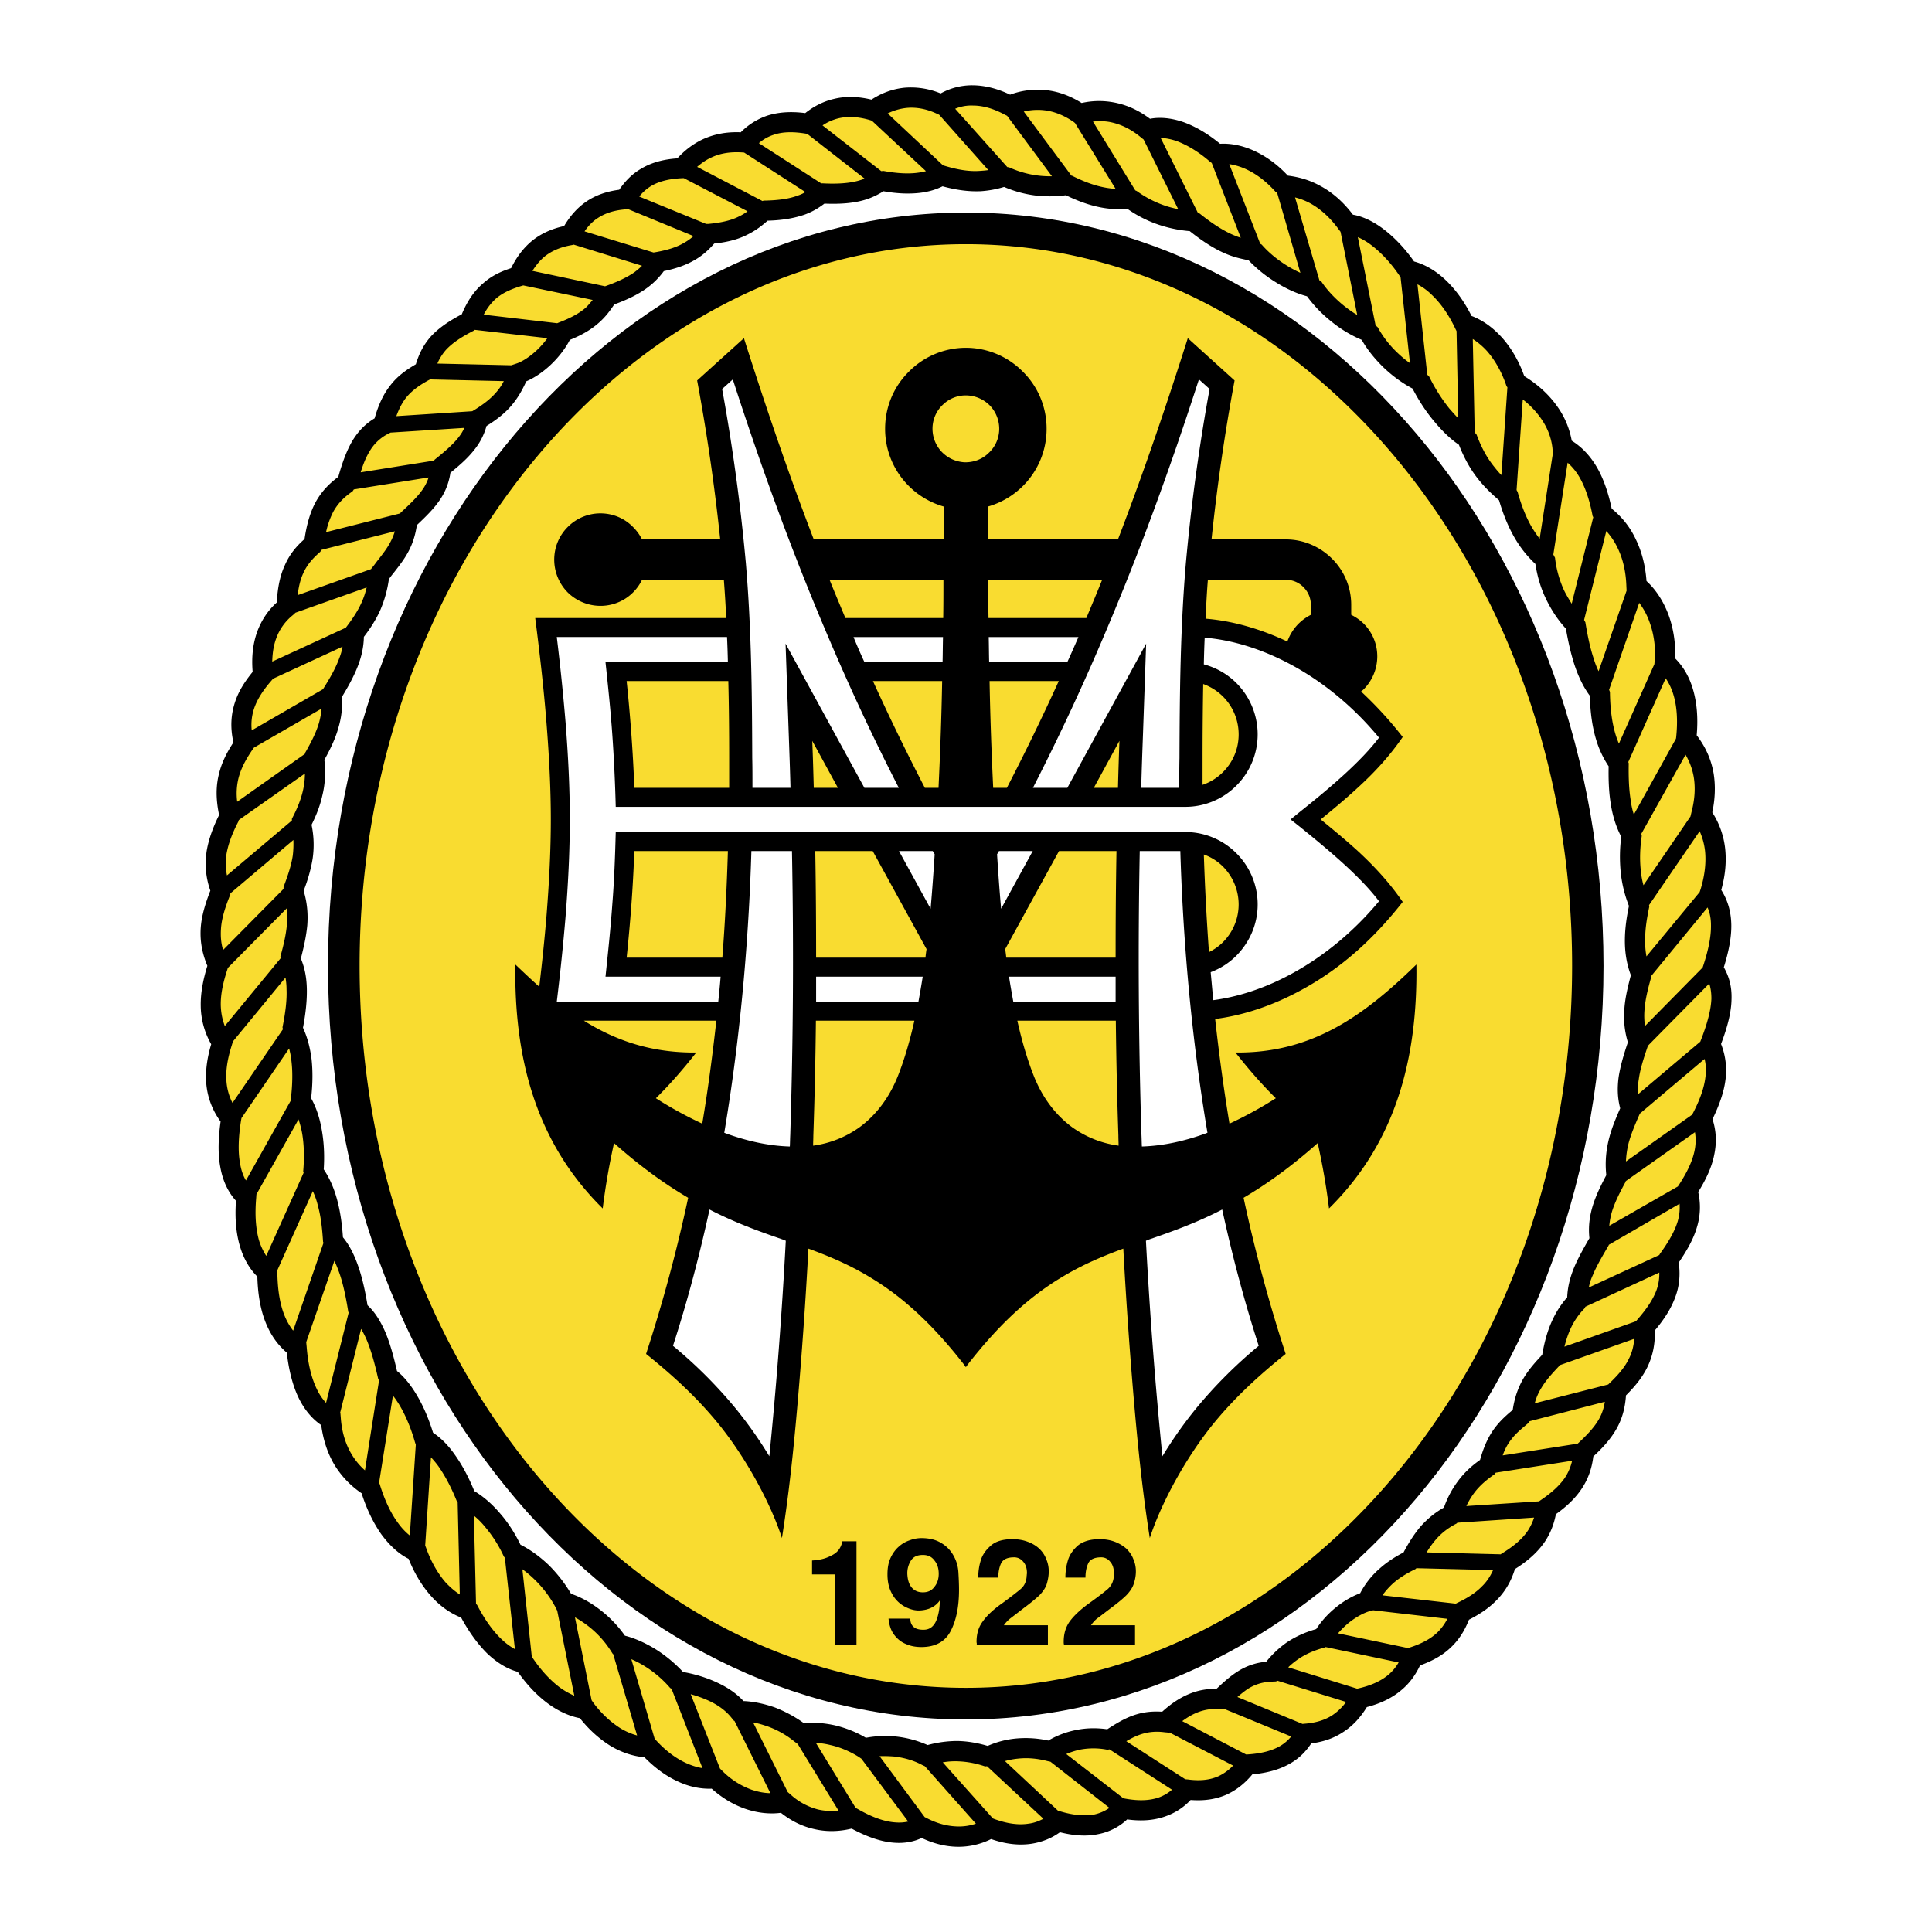 <svg xmlns="http://www.w3.org/2000/svg" width="2500" height="2500" viewBox="0 0 192.756 192.756"><g fill-rule="evenodd" clip-rule="evenodd"><path fill="#fff" d="M0 0h192.756v192.756H0V0z"/><path d="M100.775 9.443a7.878 7.878 0 0 1 3.623-.447c1.152.128 2.324.533 3.518 1.279a7.913 7.913 0 0 1 3.176-.064c1.172.213 2.408.703 3.645 1.641.98-.192 2.109-.085 3.303.319 1.193.426 2.451 1.151 3.688 2.174 1.131-.063 2.322.192 3.496.746 1.129.533 2.258 1.343 3.26 2.43 1.023.128 2.111.405 3.197 1.001 1.129.597 2.26 1.513 3.303 2.898 1.023.171 2.09.704 3.092 1.471 1.086.831 2.131 1.939 3.004 3.197 1.109.298 2.195.938 3.176 1.875.959.917 1.834 2.11 2.559 3.559 1.172.448 2.195 1.215 3.09 2.217.916 1.044 1.662 2.344 2.174 3.794 1.193.724 2.344 1.705 3.219 2.92a8.44 8.44 0 0 1 1.514 3.517c1.172.725 2.045 1.769 2.684 2.962.619 1.172 1.023 2.494 1.301 3.815a8.509 8.509 0 0 1 2.43 3.111c.598 1.236.938 2.643 1.045 4.113.98.896 1.705 2.068 2.195 3.368.49 1.342.725 2.856.66 4.348.832.831 1.449 1.896 1.812 3.197.361 1.279.49 2.771.34 4.476.916 1.193 1.449 2.451 1.684 3.772.213 1.279.15 2.601-.127 3.922a8.344 8.344 0 0 1 1.279 3.581c.148 1.322.02 2.707-.385 4.156.66 1.044.98 2.195 1.002 3.474.021 1.257-.256 2.664-.746 4.241.533.938.811 1.961.768 3.197-.021 1.215-.363 2.664-1.045 4.455a7.127 7.127 0 0 1 .447 3.537c-.148 1.215-.596 2.516-1.299 3.965.383 1.172.426 2.344.17 3.559-.234 1.193-.789 2.408-1.598 3.709a6.774 6.774 0 0 1-.129 3.516c-.32 1.109-.938 2.238-1.811 3.518.17 1.256.062 2.387-.363 3.496-.404 1.086-1.066 2.15-2.025 3.281.043 1.428-.234 2.621-.768 3.709-.51 1.023-1.234 1.896-2.109 2.77-.086 1.236-.361 2.281-.916 3.283-.533.959-1.301 1.854-2.344 2.812-.15 1.236-.533 2.281-1.174 3.24-.617.916-1.449 1.727-2.557 2.514-.191.959-.512 1.855-1.107 2.75-.641.938-1.557 1.834-2.984 2.729-.404 1.32-1.045 2.322-1.855 3.133-.766.787-1.682 1.385-2.727 1.918-.426 1.088-1.002 2.004-1.791 2.75-.789.766-1.789 1.342-3.09 1.811-.447.938-1.023 1.77-1.875 2.473-.854.725-1.961 1.301-3.432 1.684-.682 1.109-1.471 1.939-2.43 2.537-.918.596-1.939.938-3.113 1.086-.512.768-1.15 1.449-2.066 1.982-.938.555-2.174.959-3.814 1.109-.725.873-1.557 1.555-2.58 2.023-1.021.447-2.174.639-3.58.533a6.236 6.236 0 0 1-2.473 1.619c-1.043.383-2.301.533-3.857.32a5.797 5.797 0 0 1-2.898 1.471c-1.107.234-2.365.17-3.814-.191-.789.574-1.748.979-2.855 1.15-1.152.17-2.494.064-4.008-.469a7.286 7.286 0 0 1-3.388.768c-1.13-.021-2.323-.299-3.538-.875-.768.363-1.684.555-2.771.469-1.172-.084-2.557-.512-4.22-1.406-1.236.299-2.493.342-3.751.043-1.15-.256-2.259-.789-3.303-1.619-1.108.148-2.344.021-3.581-.406-1.151-.404-2.28-1.064-3.325-2.002-1.107.041-2.259-.193-3.388-.725-1.172-.533-2.302-1.365-3.325-2.41-1.194-.105-2.345-.51-3.41-1.15-1.13-.703-2.174-1.662-3.026-2.748-1.023-.193-2.152-.684-3.261-1.514-1.023-.768-2.025-1.812-2.941-3.111-1.023-.277-2.025-.875-3.005-1.791-.938-.916-1.833-2.131-2.643-3.623-1.193-.469-2.195-1.236-3.026-2.174-.98-1.107-1.705-2.408-2.217-3.688-1.023-.512-1.918-1.363-2.707-2.43-.81-1.15-1.492-2.559-1.982-4.113a9.172 9.172 0 0 1-2.771-2.941c-.639-1.107-1.065-2.408-1.257-3.857-.938-.639-1.705-1.576-2.28-2.77-.576-1.217-.959-2.729-1.151-4.455-1.002-.854-1.706-1.918-2.195-3.219-.469-1.258-.703-2.729-.746-4.369-.789-.789-1.385-1.811-1.748-3.068-.362-1.236-.511-2.729-.383-4.498-.831-.916-1.343-2.066-1.577-3.432-.234-1.299-.192-2.812.042-4.475a7.432 7.432 0 0 1-1.428-3.773c-.106-1.258.085-2.578.49-3.943a7.86 7.86 0 0 1-1.044-3.836c-.021-1.277.234-2.6.661-3.984-.555-1.322-.746-2.558-.661-3.794.085-1.193.448-2.387.959-3.708-.491-1.385-.555-2.707-.362-3.985.213-1.214.66-2.408 1.236-3.559-.341-1.62-.32-2.941 0-4.156.277-1.129.789-2.11 1.428-3.09-.341-1.513-.234-2.813.149-3.985.362-1.13 1.002-2.11 1.769-3.048-.128-1.556.042-2.877.469-4.049.426-1.13 1.065-2.089 1.939-2.877.085-1.535.341-2.729.81-3.73.448-1.023 1.086-1.833 1.96-2.6.213-1.449.554-2.643 1.087-3.645.554-1.023 1.3-1.833 2.281-2.558.405-1.449.831-2.601 1.385-3.559.575-.959 1.279-1.706 2.238-2.281.404-1.428.916-2.472 1.598-3.325.661-.852 1.492-1.47 2.516-2.067.341-1.129.81-2.003 1.534-2.813.746-.789 1.705-1.47 3.048-2.173.575-1.386 1.278-2.366 2.131-3.091.811-.725 1.727-1.172 2.792-1.513.554-1.129 1.236-2.025 2.088-2.728.874-.703 1.918-1.193 3.197-1.471.597-1.002 1.3-1.812 2.195-2.43.895-.618 1.982-1.023 3.303-1.193.576-.831 1.236-1.535 2.131-2.067.938-.575 2.11-.959 3.666-1.065.746-.81 1.598-1.471 2.621-1.939 1.066-.469 2.26-.725 3.708-.661a6.8 6.8 0 0 1 2.643-1.662c1.065-.341 2.301-.447 3.793-.256.81-.64 1.748-1.151 2.834-1.407 1.108-.277 2.366-.277 3.772.064 1.044-.682 2.174-1.087 3.367-1.193a7.736 7.736 0 0 1 3.538.575 6.425 6.425 0 0 1 3.241-.81c1.191.015 2.449.335 3.683.932z"/><path d="M100.18 18.65a10.27 10.27 0 0 1-2.346.427c-1.022.042-2.237-.064-3.793-.49-.639.32-1.385.554-2.323.66-.98.107-2.153.085-3.581-.17-.021.021-.043.021-.043.042-1.001.575-2.323 1.342-5.839 1.194-.512.383-1.087.767-1.939 1.086-.917.32-2.089.576-3.73.618-.554.49-1.15.959-1.96 1.364-.853.448-1.918.768-3.367.917-.576.661-1.194 1.215-1.982 1.663-.81.469-1.791.831-3.047 1.087a7.677 7.677 0 0 1-1.77 1.748c-.81.576-1.833 1.087-3.175 1.578-.405.596-.81 1.172-1.47 1.769-.682.618-1.578 1.215-2.963 1.769-.426.831-1.108 1.726-1.896 2.472-.746.704-1.599 1.3-2.451 1.663-.426.938-.874 1.705-1.492 2.43-.618.725-1.407 1.364-2.473 2.024a6.564 6.564 0 0 1-1.279 2.451c-.575.725-1.321 1.407-2.323 2.216a6.42 6.42 0 0 1-1.172 2.877c-.576.81-1.3 1.513-2.174 2.344-.341 2.259-1.236 3.389-2.388 4.859-.127.149-.234.299-.404.533a11.933 11.933 0 0 1-.896 3.175c-.426.917-.959 1.748-1.599 2.579-.021 1.023-.234 1.982-.618 2.962s-.917 1.961-1.556 3.005c.043 1.108-.063 2.11-.383 3.154-.277 1.002-.746 2.003-1.385 3.154.149 1.321.063 2.494-.213 3.603-.235 1.044-.619 1.981-1.066 2.877a9.629 9.629 0 0 1 .107 3.389c-.171 1.044-.469 2.089-.896 3.197.362 1.193.447 2.344.362 3.452-.106 1.087-.341 2.153-.64 3.304.384.917.576 1.897.597 3.047.021 1.129-.107 2.387-.384 3.857.426.918.703 1.961.853 3.113.127 1.15.127 2.449-.042 3.92.533.959.874 2.047 1.065 3.176.234 1.301.277 2.664.192 3.922.618.916 1.066 1.982 1.364 3.133.298 1.129.469 2.365.554 3.645.533.639 1.001 1.471 1.407 2.559.426 1.129.768 2.514 1.044 4.219.724.662 1.279 1.557 1.769 2.664.469 1.109.831 2.408 1.172 3.9.768.619 1.428 1.471 2.004 2.451.66 1.107 1.193 2.408 1.598 3.709.725.469 1.47 1.193 2.173 2.195.683.959 1.343 2.152 1.94 3.623.831.49 1.726 1.236 2.579 2.238.724.83 1.428 1.875 2.025 3.111.98.49 1.939 1.193 2.813 2.025a14.309 14.309 0 0 1 2.238 2.877c.959.318 1.96.873 2.898 1.598a11.87 11.87 0 0 1 2.473 2.58c.938.232 2.003.703 3.048 1.342a13.586 13.586 0 0 1 2.749 2.279c1.129.193 2.366.555 3.517 1.109.938.447 1.812 1.023 2.515 1.791 1.023.041 2.088.275 3.133.639.98.383 1.96.895 2.876 1.555 1.023-.084 2.089 0 3.133.234 1.066.258 2.11.662 3.069 1.238a10.49 10.49 0 0 1 3.175-.107c1.023.127 2.025.404 2.984.83a11.294 11.294 0 0 1 3.005-.404c.981.021 1.983.191 2.985.49a9.09 9.09 0 0 1 2.939-.746 10.52 10.52 0 0 1 3.113.213 8.713 8.713 0 0 1 2.834-1.064c.959-.191 1.961-.215 3.047-.064.107-.064.064-.043 0 0 1.557-1.002 3.049-1.918 5.479-1.748.938-.852 1.832-1.428 2.729-1.789a6.56 6.56 0 0 1 2.686-.49c.725-.684 1.385-1.279 2.131-1.748a6.193 6.193 0 0 1 2.834-.959 9.933 9.933 0 0 1 2.066-1.939c.832-.555 1.791-1.002 2.922-1.322a9.321 9.321 0 0 1 1.98-2.174 8.744 8.744 0 0 1 2.408-1.406 8.47 8.47 0 0 1 1.982-2.494c.746-.66 1.535-1.15 2.344-1.576.533-1.002 1.088-1.875 1.729-2.621.66-.727 1.385-1.344 2.301-1.855a9.817 9.817 0 0 1 1.514-2.791c.596-.768 1.279-1.387 2.088-1.961.406-1.449.896-2.43 1.492-3.219.555-.725 1.129-1.236 1.77-1.77.191-1.299.574-2.301 1.086-3.176.512-.852 1.152-1.576 1.855-2.322.256-1.514.617-2.643 1.064-3.561a9.158 9.158 0 0 1 1.428-2.172c.043-1.066.299-2.025.703-3.006.406-.959.918-1.855 1.514-2.898-.127-1.15.021-2.217.342-3.262.32-1.023.789-1.982 1.342-3.025-.148-1.385 0-2.623.299-3.752.277-1.045.682-1.982 1.088-2.92-.277-1.043-.299-2.066-.15-3.154.17-1.066.49-2.174.916-3.432a8.882 8.882 0 0 1-.34-3.451c.084-1.045.34-2.111.639-3.24-.469-1.236-.617-2.473-.596-3.645.02-1.151.191-2.238.404-3.261a12.738 12.738 0 0 1-.832-3.474 15.622 15.622 0 0 1 .064-3.432c-.574-1.087-.916-2.302-1.086-3.538-.172-1.193-.193-2.387-.172-3.495a9.783 9.783 0 0 1-1.256-2.686c-.342-1.129-.576-2.536-.619-4.348-.682-.917-1.193-2.025-1.576-3.219-.363-1.15-.619-2.344-.811-3.474-.789-.853-1.471-1.875-2.025-3.048-.49-1.023-.83-2.174-1.021-3.41a11.314 11.314 0 0 1-2.09-2.643c-.703-1.215-1.193-2.536-1.535-3.708-.66-.576-1.363-1.215-2.045-2.068-.725-.895-1.385-2.003-1.961-3.474-.832-.554-1.684-1.385-2.494-2.366-.789-.938-1.512-2.046-2.131-3.24-.938-.49-1.961-1.215-2.877-2.089-.832-.81-1.6-1.726-2.195-2.771a12.373 12.373 0 0 1-3.006-1.812 13.022 13.022 0 0 1-2.451-2.536c-.98-.256-2.023-.725-3.025-1.343a13.573 13.573 0 0 1-2.793-2.238c-.084-.021-.191-.043-.277-.064-1.193-.256-2.77-.596-5.605-2.855a13.043 13.043 0 0 1-2.77-.533 12.175 12.175 0 0 1-3.41-1.662c-1.385.042-3.197.064-6.182-1.386-.766.107-1.684.149-2.686.064a11.494 11.494 0 0 1-3.473-.892z" fill="#fff"/><path d="M96.364 21.208c35.038 0 63.618 33.781 63.618 75.15 0 41.41-28.58 75.191-63.618 75.191-35.039 0-63.64-33.781-63.64-75.191 0-41.369 28.602-75.15 63.64-75.15z"/><path d="M96.364 24.362c33.312 0 60.485 32.353 60.485 71.996 0 39.684-27.174 72.037-60.485 72.037-33.312 0-60.486-32.354-60.486-72.037 0-39.643 27.174-71.996 60.486-71.996zM69.19 23.552l-6.522-2.686-.234.021c-1.193.085-2.109.405-2.834.895-.49.32-.917.768-1.279 1.301l6.884 2.11.256-.043c1.194-.213 2.11-.511 2.813-.938a4.73 4.73 0 0 0 .916-.66zM74.583 21.08l-6.352-3.303h-.149c-1.407.064-2.387.341-3.133.789a4.551 4.551 0 0 0-1.172 1.044l6.671 2.729h.213c1.407-.128 2.366-.384 3.069-.746a4.92 4.92 0 0 0 .853-.513zM80.358 19.162l-6.117-3.943h-.021c-1.279-.106-2.323.064-3.197.469-.533.235-1.022.576-1.47.959l6.522 3.41.106-.042c1.598-.021 2.664-.213 3.432-.511.276-.087.532-.214.745-.342zM86.262 17.819l-5.712-4.454-.085-.021c-1.364-.234-2.429-.192-3.282.106a4.188 4.188 0 0 0-1.471.832l6.245 4.028.043-.022c2.28.128 3.473-.15 4.262-.469zM92.379 17.073l-5.392-5.03-.128-.043c-1.258-.383-2.323-.405-3.218-.192a5.013 5.013 0 0 0-1.577.704l5.861 4.561.213-.021c1.364.255 2.472.298 3.346.192.341-.043.618-.086.895-.171zM98.602 16.966l-4.901-5.52-.192-.085c-1.023-.49-2.046-.682-3.026-.597a5.522 5.522 0 0 0-1.918.554l5.521 5.179.149.042c1.471.448 2.579.576 3.496.512.318-.021.615-.042.871-.085zM42.997 145.396l-.575 8.803.085.215c.427 1.215 1.087 2.471 1.961 3.473.427.449.874.854 1.407 1.193l-.213-9.186-.064-.062c-.576-1.451-1.215-2.623-1.854-3.539a8.693 8.693 0 0 0-.747-.897zM39.203 139.238l-1.385 8.717.064.107c.448 1.471 1.044 2.812 1.812 3.857.362.512.767.938 1.194 1.279l.597-9.059-.085-.256c-.362-1.279-.874-2.557-1.513-3.645a9.716 9.716 0 0 0-.684-1zM36.028 132.588l-2.089 8.355.021.021.043.533c.106 1.385.469 2.557 1.044 3.537.362.619.81 1.172 1.364 1.662l1.407-8.973-.085-.148c-.342-1.535-.704-2.834-1.151-3.9a8.862 8.862 0 0 0-.554-1.087zM33.364 125.789l-2.813 8.121.042.426c.128 1.705.469 3.113 1.001 4.221.256.555.576 1.023.938 1.406l2.259-9.016-.043-.062c-.276-1.748-.597-3.135-1.001-4.178a13.155 13.155 0 0 0-.383-.918zM31.21 118.842l-3.538 7.887v.213c.021 1.576.213 2.961.639 4.113.234.639.555 1.215.938 1.705l3.026-8.76-.042-.107c-.085-1.299-.213-2.514-.512-3.58a7.316 7.316 0 0 0-.511-1.471zM57.362 161.361l1.662 8.27.192.277c.746 1.002 1.684 1.896 2.706 2.535.533.32 1.087.555 1.641.703l-2.387-8.119-.042-.021-.234-.363a9.797 9.797 0 0 0-2.238-2.428 10.426 10.426 0 0 0-1.3-.854zM52.119 156.566l.938 8.717.043.064c.853 1.277 1.769 2.258 2.686 2.961a7.396 7.396 0 0 0 1.513.875l-1.705-8.482-.192-.385a11.38 11.38 0 0 0-2.067-2.727 10.605 10.605 0 0 0-1.216-1.023zM51.373 164.537l-1.002-9.121-.106-.129a12.851 12.851 0 0 0-1.897-2.984 7.427 7.427 0 0 0-1.087-1.086l.213 8.801.106.107c.747 1.449 1.578 2.602 2.451 3.432a6.41 6.41 0 0 0 1.322.98zM68.913 169.033l2.92 7.418.234.234a7.903 7.903 0 0 0 2.92 1.875c.639.213 1.278.342 1.875.342l-3.581-7.205h-.041l-.298-.361c-.554-.682-1.3-1.215-2.153-1.619a11.648 11.648 0 0 0-1.876-.684zM70.085 176.408l-3.09-7.928-.128-.064a10.924 10.924 0 0 0-2.536-2.174 10.125 10.125 0 0 0-1.343-.703l2.323 7.928.17.191c.916 1.002 1.939 1.77 2.962 2.238.556.256 1.11.426 1.642.512zM81.403 173.893l3.964 6.48.234.127c1.514.875 2.75 1.258 3.73 1.322.49.041.917 0 1.279-.086l-4.667-6.266-.277-.191c-.852-.533-1.833-.959-2.813-1.174a7.124 7.124 0 0 0-1.45-.212zM83.662 180.648L79.591 174l-.32-.234a9.044 9.044 0 0 0-2.664-1.514c-.49-.17-.98-.32-1.47-.404l3.453 6.947.298.256a6.432 6.432 0 0 0 2.771 1.492c.66.148 1.342.17 2.003.105zM104.953 17.584l-4.475-6.031-.256-.128c-1.066-.575-2.133-.895-3.154-.895a4.145 4.145 0 0 0-1.77.32l5.2 5.818.172.021a9.727 9.727 0 0 0 4.283.895zM111.305 18.842l-4.049-6.565-.129-.106c-1.023-.703-2.004-1.066-2.941-1.172a5.898 5.898 0 0 0-2.045.128l4.752 6.394.086.021c1.896.959 3.259 1.236 4.326 1.3zM117.549 20.867l-3.451-6.948-.215-.17c-1.107-.938-2.174-1.385-3.154-1.577a5.628 5.628 0 0 0-1.684-.042l4.221 6.863.148.064a10.59 10.59 0 0 0 3.111 1.556c.364.104.705.19 1.024.254zM123.793 23.722l-2.896-7.459-.172-.128c-1.15-1.001-2.301-1.684-3.346-2.067-.576-.192-1.107-.298-1.576-.298l3.707 7.459.191.085c1.918 1.535 3.156 2.11 4.092 2.408zM129.74 27.218l-2.322-7.992-.15-.085c-.916-1.023-1.896-1.769-2.898-2.238a6.412 6.412 0 0 0-1.727-.533l3.09 7.949.15.086c.703.81 1.598 1.534 2.535 2.11.449.277.896.511 1.322.703zM135.41 31.417l-1.662-8.291-.129-.17c-.938-1.3-1.918-2.131-2.877-2.664a6.533 6.533 0 0 0-1.535-.597l2.43 8.27.213.149c.512.768 1.301 1.641 2.26 2.409.404.318.831.638 1.3.894zM140.674 36.233l-.938-8.568-.086-.128c-.811-1.215-1.791-2.28-2.791-3.048a6.44 6.44 0 0 0-1.387-.831l1.77 8.802.213.192a10.575 10.575 0 0 0 1.982 2.558c.405.384.811.725 1.237 1.023zM145.49 41.732l-.17-8.696-.127-.255c-.662-1.407-1.471-2.536-2.324-3.346a5.884 5.884 0 0 0-1.449-1.066l.98 9.016.191.191a17.17 17.17 0 0 0 2.004 3.176c.3.34.598.682.895.98zM149.795 47.401l.598-8.76-.086-.107c-.447-1.342-1.107-2.536-1.918-3.474a7.073 7.073 0 0 0-1.449-1.236l.191 9.314.193.234c.51 1.385 1.107 2.408 1.768 3.218.234.3.469.577.703.811zM153.611 53.752l1.32-8.525-.043-.512c-.127-1.151-.574-2.195-1.234-3.09a8.507 8.507 0 0 0-1.727-1.769l-.619 9.037.107.192c.299 1.087.746 2.366 1.428 3.538.235.383.491.767.768 1.129zM156.809 60.231l2.152-8.632-.064-.106c-.234-1.258-.596-2.537-1.172-3.624a5.826 5.826 0 0 0-1.322-1.705l-1.428 9.165.17.32c.129 1.172.449 2.238.875 3.197.234.49.511.938.789 1.385zM159.492 66.966l2.793-8.035-.021-.448c-.043-1.364-.32-2.664-.854-3.772a6.763 6.763 0 0 0-1.15-1.726l-2.215 8.866.127.234c.191 1.151.426 2.387.789 3.496.148.49.318.959.531 1.385zM161.518 74.192l3.539-7.929.02-.234a9.122 9.122 0 0 0-.51-3.985 7.079 7.079 0 0 0-1.023-1.897l-3.006 8.674.086.213c.021 1.812.234 3.133.533 4.156.105.362.234.703.361 1.002zM163.01 81.267l4.199-7.565.021-.128c.17-1.641.084-3.005-.236-4.134a5.904 5.904 0 0 0-.809-1.77l-3.73 8.355.043.127c-.021 1.151 0 2.366.17 3.517.064.533.172 1.087.342 1.598zM163.969 88.322l4.689-6.863.105-.448c.32-1.214.406-2.408.213-3.537a6.559 6.559 0 0 0-.809-2.174l-4.412 7.886.043.213c-.172 1.172-.213 2.259-.107 3.346.043.511.129 1.044.278 1.577zM164.268 95.419l5.307-6.416.105-.32c.406-1.343.555-2.643.428-3.815a6.74 6.74 0 0 0-.533-1.939l-5.051 7.375.021.17c-.215 1.044-.406 2.11-.406 3.197-.02.576.021 1.173.129 1.748zM164.119 102.367l5.754-5.84.064-.191c.51-1.556.787-2.899.766-4.05 0-.618-.105-1.215-.34-1.748l-5.627 6.842v.127c-.32 1.129-.576 2.152-.66 3.197a7.205 7.205 0 0 0 .043 1.663zM163.436 109.166l6.203-5.242.041-.107c.684-1.748 1.023-3.09 1.066-4.178 0-.553-.062-1.043-.213-1.512l-6.117 6.201c-.447 1.301-.789 2.387-.916 3.367a5.71 5.71 0 0 0-.064 1.471zM162.221 115.879l6.607-4.668.043-.084c.725-1.385 1.15-2.578 1.279-3.666.084-.639.062-1.236-.086-1.811l-6.457 5.455c-.406.938-.832 1.896-1.109 2.898a8.932 8.932 0 0 0-.277 1.876zM160.559 122.295l6.842-3.922.127-.191c.789-1.215 1.322-2.322 1.535-3.367a4.991 4.991 0 0 0 .043-1.855l-6.906 4.881-.021.086c-.574 1.045-1.043 1.982-1.342 2.92a6.968 6.968 0 0 0-.278 1.448zM158.514 128.453l7.033-3.238.041-.086c.896-1.236 1.492-2.279 1.791-3.26a4.92 4.92 0 0 0 .191-1.77l-7.055 4.092-.021.064c-.66 1.129-1.234 2.109-1.576 2.961-.193.407-.32.811-.404 1.237zM156.084 134.357l7.139-2.535.086-.107c.938-1.066 1.576-2.004 1.939-2.941a4.734 4.734 0 0 0 .299-1.811l-7.375 3.41-.064.148a6.977 6.977 0 0 0-1.363 1.939c-.257.534-.47 1.151-.661 1.897zM153.121 140.006l7.332-1.875.084-.086c.854-.811 1.557-1.598 1.982-2.494.299-.574.469-1.236.533-1.98l-7.459 2.643-.064.105c-.703.746-1.322 1.428-1.77 2.195a5.508 5.508 0 0 0-.638 1.492zM160.111 139.857l-7.502 1.939-.086.148c-.682.576-1.299 1.066-1.77 1.705-.318.404-.596.895-.83 1.557l7.48-1.172c.98-.896 1.705-1.686 2.152-2.494.279-.511.47-1.065.556-1.683zM146.301 150.258l7.246-.469.213-.15c1.066-.725 1.834-1.428 2.365-2.195a5.254 5.254 0 0 0 .725-1.705l-7.629 1.193-.107.15c-.768.533-1.428 1.086-1.961 1.768a7.559 7.559 0 0 0-.852 1.408zM142.336 154.883l7.396.191.041-.043c1.344-.809 2.154-1.557 2.664-2.322.277-.428.471-.854.619-1.301l-7.652.512-.084.084c-.832.428-1.492.939-2.047 1.578a9.03 9.03 0 0 0-.937 1.301zM137.924 159.166l7.332.832.064-.043c1.002-.469 1.875-1.002 2.535-1.684.447-.428.811-.959 1.109-1.621l-7.652-.191-.084.086c-.789.383-1.557.83-2.217 1.406a7.653 7.653 0 0 0-1.087 1.215zM133.492 162.959l6.99 1.471.127-.043c1.215-.383 2.109-.873 2.771-1.49a5.243 5.243 0 0 0 1.023-1.387l-7.396-.852-.34.084c-.598.172-1.365.576-2.111 1.174-.361.299-.724.66-1.064 1.043zM128.525 166.348l6.885 2.133.084-.021c1.344-.299 2.303-.768 3.027-1.365a4.714 4.714 0 0 0 1.023-1.234l-7.289-1.535-.064.041c-1.066.277-1.918.662-2.643 1.152a7.921 7.921 0 0 0-1.023.829zM123.453 169.311l6.5 2.686.213-.021c1.066-.084 1.961-.34 2.707-.809a5.391 5.391 0 0 0 1.428-1.365l-6.904-2.131-.064.086-.469.021c-.959.041-1.662.297-2.303.682-.362.233-.725.532-1.108.851zM117.953 171.719l6.373 3.326h.043c1.535-.086 2.602-.406 3.367-.854a4.26 4.26 0 0 0 1.088-.938l-6.672-2.75-.041.043-.428-.021a4.83 4.83 0 0 0-2.258.342c-.468.192-.96.469-1.472.852zM112.371 173.723l5.881 3.793.256.021c1.236.172 2.238.043 3.049-.318a5.004 5.004 0 0 0 1.471-1.066l-6.352-3.303-.021.021-.469-.043c-1.598-.213-2.729.256-3.815.895zM106.381 175.002l5.691 4.412.213.041c1.428.256 2.494.172 3.346-.127a4.085 4.085 0 0 0 1.301-.768l-6.246-4.027-.189.043a7.176 7.176 0 0 0-2.707-.021 7.614 7.614 0 0 0-1.409.447zM100.266 175.705l5.307 4.965.256.064c1.299.383 2.406.469 3.346.299a4.205 4.205 0 0 0 1.512-.66l-5.881-4.604-.299-.064c-.98-.256-1.939-.342-2.834-.256-.491.043-.96.127-1.407.256zM94.062 175.832l4.988 5.584.084.043c1.385.512 2.516.641 3.475.49.553-.064 1.043-.256 1.492-.49l-5.627-5.242-.191.021a9.213 9.213 0 0 0-2.771-.512 6.846 6.846 0 0 0-1.45.106zM97.365 181.949l-5.093-5.732-.276-.129c-.832-.447-1.748-.703-2.686-.83-.512-.043-1.045-.064-1.556-.043l4.497 6.074.171.086c1.087.574 2.131.83 3.111.852a5.157 5.157 0 0 0 1.832-.278zM29.783 111.682l-4.199 7.48-.022.34c-.149 1.705-.042 3.111.277 4.242a6.14 6.14 0 0 0 .725 1.555l3.729-8.289-.042-.15c.106-1.215.106-2.535-.107-3.793a9.989 9.989 0 0 0-.361-1.385zM28.845 104.605l-4.753 6.947-.042.234c-.256 1.619-.32 3.049-.107 4.242.107.66.299 1.258.597 1.746l4.497-8.014-.021-.105c.17-1.428.192-2.686.064-3.773a7.998 7.998 0 0 0-.235-1.277zM28.483 97.529l-5.243 6.373-.128.426c-.404 1.279-.618 2.494-.512 3.645.064.703.256 1.406.597 2.066l5.03-7.352-.043-.193c.299-1.471.448-2.705.405-3.771 0-.426-.043-.832-.106-1.194zM28.611 90.624l-5.903 5.968v.062c-.427 1.279-.704 2.494-.682 3.646.021.723.149 1.406.404 2.066l5.563-6.756-.021-.17c.32-1.129.575-2.217.661-3.282a7.442 7.442 0 0 0-.022-1.534zM29.271 83.804l-6.288 5.328v.106c-.511 1.257-.873 2.387-.938 3.453-.043.704 0 1.386.213 2.089l6.032-6.096v-.191c.426-1.13.767-2.131.917-3.112.064-.512.085-1.023.064-1.577zM30.422 77.175l-6.606 4.646v.085c-.576 1.087-1.023 2.195-1.215 3.282a6.124 6.124 0 0 0 .043 2.152l6.479-5.477v-.171c.448-.852.853-1.769 1.087-2.75a7.903 7.903 0 0 0 .212-1.767zM32.084 70.697l-6.756 3.899-.149.213c-.639.938-1.129 1.833-1.385 2.835a6.387 6.387 0 0 0-.127 2.345l6.755-4.774.022-.106c.661-1.151 1.129-2.11 1.385-3.005a7.76 7.76 0 0 0 .255-1.407zM34.173 64.516l-6.927 3.197-.256.298c-.725.852-1.321 1.727-1.641 2.686a5.132 5.132 0 0 0-.234 2.173l7.119-4.113.021-.043c.682-1.086 1.214-2.024 1.556-2.941.17-.427.298-.831.362-1.257zM36.582 58.612l-7.097 2.515-.255.235a5.266 5.266 0 0 0-1.663 2.301c-.255.683-.384 1.45-.405 2.345l7.353-3.389.021-.042c.618-.81 1.151-1.599 1.534-2.451.214-.47.384-.981.512-1.514zM39.395 53.006l-7.332 1.854-.107.191c-.767.661-1.342 1.322-1.705 2.153-.277.597-.448 1.3-.554 2.173l7.332-2.6v-.021c.127-.149.362-.448.576-.746.788-1 1.428-1.81 1.79-3.004zM54.612 33.74l-7.247-.831-.063.063c-1.3.661-2.174 1.258-2.792 1.918a5.11 5.11 0 0 0-.874 1.385l7.375.17.447-.149c.682-.213 1.449-.746 2.11-1.364a8.823 8.823 0 0 0 1.044-1.192zM59.131 29.925l-6.927-1.449-.213.064c-.98.298-1.812.661-2.494 1.236a5.558 5.558 0 0 0-1.236 1.619l7.332.853.149-.064c1.343-.512 2.153-1.002 2.729-1.514.234-.234.446-.49.66-.745zM53.121 27.026l7.246 1.535c1.279-.448 2.238-.917 2.941-1.407.277-.213.533-.426.746-.639l-6.821-2.11-.149.042c-1.15.192-2.024.576-2.728 1.129-.468.384-.873.875-1.235 1.45zM42.762 47.636l-7.459 1.193-.128.192c-.853.575-1.492 1.236-1.94 2.067a8.163 8.163 0 0 0-.703 2.003l7.417-1.875v-.042c.917-.853 1.663-1.556 2.174-2.281.277-.384.49-.789.639-1.257zM46.322 42.691l-7.354.469-.255.128a4.479 4.479 0 0 0-1.854 1.77c-.341.554-.618 1.236-.874 2.067l7.332-1.172.042-.085c1.066-.853 1.812-1.513 2.345-2.174.255-.321.468-.641.618-1.003zM39.544 41.519l7.565-.49.043-.021c1.065-.639 1.79-1.215 2.344-1.854.299-.341.554-.703.768-1.129l-7.353-.17-.085.043c-.98.532-1.726 1.065-2.302 1.769-.383.488-.703 1.084-.98 1.852z" fill="#f9dc30"/><path d="M131.766 81.757c1.193.98 2.492 2.046 3.686 3.133 1.707 1.577 3.197 3.197 4.498 5.094-2.812 3.581-6.031 6.564-10.061 8.76-2.834 1.557-5.797 2.557-8.652 2.92.383 3.494.854 6.969 1.428 10.443a39.355 39.355 0 0 0 4.625-2.537c-1.449-1.428-2.771-2.961-4.027-4.561 7.65.086 12.83-3.688 18.051-8.781.129 9.25-1.98 17.691-8.717 24.34a67.253 67.253 0 0 0-1.129-6.521c-2.686 2.387-5.115 4.113-7.396 5.455a154.857 154.857 0 0 0 4.199 15.58c-2.578 2.068-4.965 4.242-7.076 6.799-2.982 3.623-5.434 8.312-6.479 11.574-.682-4.307-1.129-8.547-1.514-12.895a477.392 477.392 0 0 1-1.129-15.986c-2.09.768-4.113 1.621-6.182 2.879-2.941 1.768-5.988 4.369-9.377 8.738l-.149.213-.149-.213c-3.389-4.369-6.437-6.971-9.378-8.738-2.067-1.258-4.092-2.111-6.181-2.879a472.072 472.072 0 0 1-1.13 15.986c-.383 4.348-.831 8.588-1.513 12.895-1.044-3.262-3.495-7.951-6.479-11.574-2.11-2.557-4.497-4.73-7.076-6.799a154.326 154.326 0 0 0 4.199-15.58c-2.281-1.342-4.71-3.068-7.396-5.455a67.253 67.253 0 0 0-1.129 6.521c-6.735-6.648-8.845-15.09-8.717-24.34.81.768 1.599 1.514 2.387 2.217.277-2.365.533-4.752.725-7.118.256-3.24.427-6.458.427-9.57 0-3.111-.171-6.33-.427-9.569-.277-3.517-.682-7.033-1.129-10.528h19.054a113.312 113.312 0 0 0-.235-3.815h-8.163a4.591 4.591 0 0 1-4.156 2.601 4.666 4.666 0 0 1-3.261-1.343 4.662 4.662 0 0 1-1.343-3.261c0-1.279.511-2.43 1.343-3.261a4.592 4.592 0 0 1 3.261-1.364c1.279 0 2.43.512 3.261 1.364.362.362.661.767.895 1.236h7.801a200.68 200.68 0 0 0-2.302-15.857l4.667-4.22c2.152 6.777 4.433 13.47 6.969 20.077h12.958v-3.282a8.099 8.099 0 0 1-3.475-2.046 8.021 8.021 0 0 1-2.365-5.712c0-2.217.895-4.242 2.365-5.69a7.989 7.989 0 0 1 5.691-2.387c2.216 0 4.241.917 5.69 2.387a7.966 7.966 0 0 1 2.365 5.69 8.021 8.021 0 0 1-2.365 5.712 8.087 8.087 0 0 1-3.475 2.046v3.282h12.959c2.535-6.607 4.816-13.299 6.969-20.077l4.668 4.22a199.75 199.75 0 0 0-2.301 15.857h7.416c1.791 0 3.432.746 4.604 1.918a6.479 6.479 0 0 1 1.918 4.604v1.001c.469.234.895.533 1.258.895a4.593 4.593 0 0 1 1.342 3.261 4.67 4.67 0 0 1-1.342 3.261c-.086.085-.191.17-.277.234a38.253 38.253 0 0 1 4.156 4.54c-1.301 1.896-2.791 3.517-4.498 5.072-1.193 1.108-2.492 2.174-3.685 3.154zM96.492 39.452a3.26 3.26 0 0 0-2.366.874 3.28 3.28 0 0 0-1.087 2.302 3.36 3.36 0 0 0 .874 2.408 3.413 3.413 0 0 0 2.323 1.087c.895.021 1.748-.299 2.365-.895a3.278 3.278 0 0 0 1.088-2.302 3.361 3.361 0 0 0-.875-2.408 3.386 3.386 0 0 0-2.322-1.066zM84.344 61.66h9.761c.021-1.279.021-2.537.021-3.815h-11.36c.512 1.278 1.045 2.535 1.578 3.815zm14.279 0h9.762c.533-1.279 1.066-2.537 1.576-3.815H98.602c0 1.278 0 2.535.021 3.815zm21.654.064c2.664.213 5.436 1.001 8.162 2.28a4.805 4.805 0 0 1 1.109-1.769 5.028 5.028 0 0 1 1.236-.895v-1.001c0-.682-.277-1.3-.725-1.748a2.447 2.447 0 0 0-1.77-.746h-7.779c-.106 1.3-.168 2.578-.233 3.879zm-11.146 16.879h2.408c.043-1.556.086-3.111.148-4.688l-2.556 4.688zM93.999 67.947h-6.905a233.326 233.326 0 0 0 5.179 10.656h1.364c.169-3.559.298-7.118.362-10.656zm11.636 0H98.73c.064 3.538.191 7.097.361 10.656h1.365a233.836 233.836 0 0 0 5.179-10.656zM81.189 78.603h2.409l-2.558-4.688c.064 1.577.107 3.132.149 4.688zm-8.567 6.309h-9.335a147.841 147.841 0 0 1-.298 5.413 174.813 174.813 0 0 1-.469 5.221h9.548c.276-3.537.447-7.075.554-10.634zm.042-16.965H62.519c.192 1.791.341 3.56.469 5.243.127 1.79.235 3.602.298 5.413h9.463v-2.962c.001-2.579-.021-5.137-.085-7.694zm14.408 16.965h-5.733c.064 3.644.085 7.182.085 10.634h10.912c.021-.276.064-.575.107-.852l-5.371-9.782zm24.319 0h-5.734l-5.371 9.783c.043.277.086.575.107.852h10.912c0-3.453.021-6.991.086-10.635zm9.228 10.081a5.16 5.16 0 0 0 1.406-1.002 5.315 5.315 0 0 0 1.555-3.75 5.372 5.372 0 0 0-1.555-3.773 5.176 5.176 0 0 0-1.918-1.214c.106 3.26.278 6.499.512 9.739zm-.64-16.688a5.263 5.263 0 0 0 2.047-1.279c.959-.959 1.555-2.28 1.555-3.751a5.33 5.33 0 0 0-3.537-5.03 422.307 422.307 0 0 0-.064 7.396l-.001 2.664zm-8.653 23.529H101.5c.428 1.918.959 3.773 1.621 5.457.852 2.174 2.174 3.943 3.857 5.178 1.342.959 2.898 1.6 4.625 1.834 0-.342-.021-.682-.021-1.002a491.514 491.514 0 0 1-.256-11.467zm-20.098 0h-9.825a486.067 486.067 0 0 1-.256 11.467c0 .32-.021.66-.021 1.002a10.27 10.27 0 0 0 4.625-1.834c1.684-1.234 3.005-3.004 3.857-5.178.661-1.684 1.194-3.539 1.62-5.457zm-19.758 0H58.257c3.24 2.025 6.798 3.219 11.21 3.176-1.257 1.6-2.579 3.133-4.028 4.561a39.435 39.435 0 0 0 4.625 2.537c.575-3.411 1.023-6.842 1.406-10.274z"/><path d="M89.693 84.912l3.154 5.754c.17-1.918.298-3.772.405-5.435l-.192-.32-3.367.001zM78.867 78.603c-.043-1.748-.107-3.495-.171-5.285l-.32-9.101 7.865 14.386h3.432a230.174 230.174 0 0 1-7.098-15.196c-3.538-8.291-6.649-16.837-9.463-25.554l-1.065.959a194.751 194.751 0 0 1 2.366 17.349c.554 6.521.618 12.937.639 19.48.021.789.021 1.791.021 2.962h3.794zM78.802 114.387c.021-.383.021-.766.042-1.172.277-8.76.363-18.137.171-28.303h-4.049c-.213 7.204-.874 17.199-2.707 28.111.043 0 .085.021.128.043 2.11.768 4.263 1.258 6.415 1.321zM103.035 84.912l-3.154 5.754c-.17-1.918-.299-3.772-.404-5.435l.191-.32 3.367.001zM113.861 78.603c.043-1.748.107-3.495.172-5.285l.318-9.101-7.863 14.386h-3.432a230.686 230.686 0 0 0 7.098-15.196c3.537-8.291 6.648-16.837 9.463-25.554l1.064.959a194.743 194.743 0 0 0-2.365 17.349c-.555 6.521-.617 12.937-.639 19.48-.021.789-.021 1.791-.021 2.962h-3.795zM113.926 114.387c-.021-.383-.021-.766-.043-1.172a562.146 562.146 0 0 1-.17-28.303h4.049c.213 7.204.875 17.199 2.707 28.111-.043 0-.084.021-.127.043-2.11.768-4.264 1.258-6.416 1.321z" fill="#fff"/><path d="M128.76 81.757l.916-.746c1.365-1.086 2.963-2.387 4.498-3.793 1.277-1.172 2.494-2.409 3.41-3.623-2.516-3.048-5.479-5.478-8.59-7.183-2.92-1.599-5.945-2.558-8.803-2.792a109.37 109.37 0 0 0-.084 2.664 7.17 7.17 0 0 1 3.26 1.875 7.25 7.25 0 0 1 2.111 5.115 7.204 7.204 0 0 1-2.111 5.094 7.18 7.18 0 0 1-5.115 2.131h-56.82a161.257 161.257 0 0 0-.341-7.182c-.17-2.43-.426-4.859-.682-7.268h12.212a99.067 99.067 0 0 0-.085-2.494H55.55c.341 2.792.639 5.669.874 8.483.256 3.239.426 6.5.426 9.718s-.17 6.479-.426 9.719a226.835 226.835 0 0 1-.874 8.461h16.112c.085-.832.17-1.662.234-2.494H60.41c.255-2.429.511-4.837.682-7.246.192-2.409.277-4.774.341-7.183h56.82a7.18 7.18 0 0 1 5.115 2.131c1.301 1.3 2.111 3.112 2.111 5.094s-.811 3.772-2.111 5.094a7.145 7.145 0 0 1-2.578 1.662c.086.916.17 1.854.256 2.793 2.6-.342 5.328-1.258 7.949-2.707 3.111-1.706 6.074-4.135 8.59-7.162-.916-1.215-2.133-2.451-3.41-3.624-1.535-1.407-3.133-2.707-4.498-3.814l-.917-.723z" fill="#fff"/><path d="M94.084 63.556h-8.93c.341.832.703 1.663 1.087 2.494h7.8c.021-.831.021-1.662.043-2.494zM107.596 63.556h-8.951c.021.832.021 1.663.043 2.494h7.801c.382-.831.745-1.662 1.107-2.494zM125.584 134.273a46.376 46.376 0 0 0-6.158 6.137 41.658 41.658 0 0 0-3.453 4.881 458.448 458.448 0 0 1-1.643-21.504c.129-.043.258-.107.385-.15 2.279-.787 4.668-1.641 7.225-2.963.98 4.498 2.173 9.058 3.644 13.599zM67.144 134.273a46.45 46.45 0 0 1 6.16 6.137 42.016 42.016 0 0 1 3.453 4.881 458.54 458.54 0 0 0 1.641-21.504c-.127-.043-.256-.107-.384-.15-2.28-.787-4.667-1.641-7.225-2.963-.981 4.498-2.174 9.058-3.645 13.599zM101.096 99.938h10.209v-2.494H100.67c.127.831.277 1.661.426 2.494zM81.424 99.938h10.209c.149-.832.298-1.662.426-2.494H81.424v2.494z" fill="#fff"/><path d="M106.146 164.09c0-.021 0-.086-.021-.15v-.148c0-.811.213-1.492.619-2.047.426-.574 1.086-1.193 1.982-1.832.916-.66 1.512-1.129 1.811-1.385.299-.277.512-.641.576-1.131v-.213c.021-.105.021-.17.021-.234 0-.49-.129-.873-.385-1.15a1.094 1.094 0 0 0-.895-.426c-.639 0-1.066.191-1.258.553-.191.385-.299.875-.299 1.471h-2.002c0-.533.062-1.086.234-1.662.148-.555.49-1.064.98-1.512.512-.428 1.234-.662 2.195-.662.553 0 1.064.086 1.512.256s.832.406 1.152.682c.297.299.553.641.703 1.045.17.383.256.789.256 1.236s-.086.873-.234 1.299c-.129.363-.363.705-.703 1.066-.342.342-.854.768-1.514 1.258-.682.512-1.131.873-1.408 1.066a3.024 3.024 0 0 0-.617.68h4.391v1.941h-7.096v-.001zM97.451 164.09v-.15c-.021-.062-.021-.105-.021-.148 0-.811.213-1.492.639-2.047.406-.574 1.066-1.193 1.982-1.832.896-.66 1.492-1.129 1.791-1.385.32-.277.512-.641.576-1.131 0-.041 0-.105.02-.213 0-.105.021-.17.021-.234 0-.49-.127-.873-.383-1.15a1.137 1.137 0 0 0-.916-.426c-.641 0-1.045.191-1.258.553-.191.385-.299.875-.299 1.471H97.6c0-.533.064-1.086.234-1.662.15-.555.492-1.064 1.002-1.512.49-.449 1.236-.662 2.174-.662.555 0 1.066.086 1.514.256.469.17.854.406 1.15.682.32.299.555.641.705 1.045.17.383.254.789.254 1.236s-.084.873-.213 1.299c-.127.363-.361.705-.703 1.066-.361.342-.873.768-1.533 1.258-.662.512-1.131.873-1.387 1.066a3.13 3.13 0 0 0-.639.68h4.391v1.941h-7.098v-.001zM83.342 164.09v-7.012h-2.323v-1.387c.938-.062 1.449-.234 2.003-.533.555-.275.896-.744 1.023-1.385h1.407v10.316h-2.11v.001zM88.649 161.488h2.174c0 .746.469 1.152 1.407 1.109.554-.021.959-.363 1.193-.938.234-.598.341-1.258.341-1.982-.447.639-1.151.98-2.089 1.002-.533 0-1.022-.17-1.513-.447a3.142 3.142 0 0 1-1.172-1.236c-.298-.533-.447-1.172-.447-1.918 0-.619.085-1.152.298-1.621.213-.469.49-.852.832-1.15a3.046 3.046 0 0 1 1.108-.639 3.29 3.29 0 0 1 1.151-.213c.746 0 1.406.148 1.939.469a3.29 3.29 0 0 1 1.236 1.234c.298.512.469 1.066.511 1.686.043.703.064 1.299.064 1.768 0 1.684-.277 3.049-.831 4.115-.554 1.064-1.534 1.598-2.92 1.598-.554 0-1.065-.086-1.535-.299-.49-.191-.874-.512-1.193-.938s-.49-.959-.554-1.6zm1.875-4.496c.021.617.17 1.086.448 1.406.277.32.64.469 1.108.469.491 0 .874-.17 1.151-.553.298-.363.426-.811.426-1.301 0-.512-.127-.959-.426-1.322-.277-.383-.661-.553-1.151-.553-.554 0-.938.17-1.193.553a2.339 2.339 0 0 0-.363 1.301z"/></g></svg>